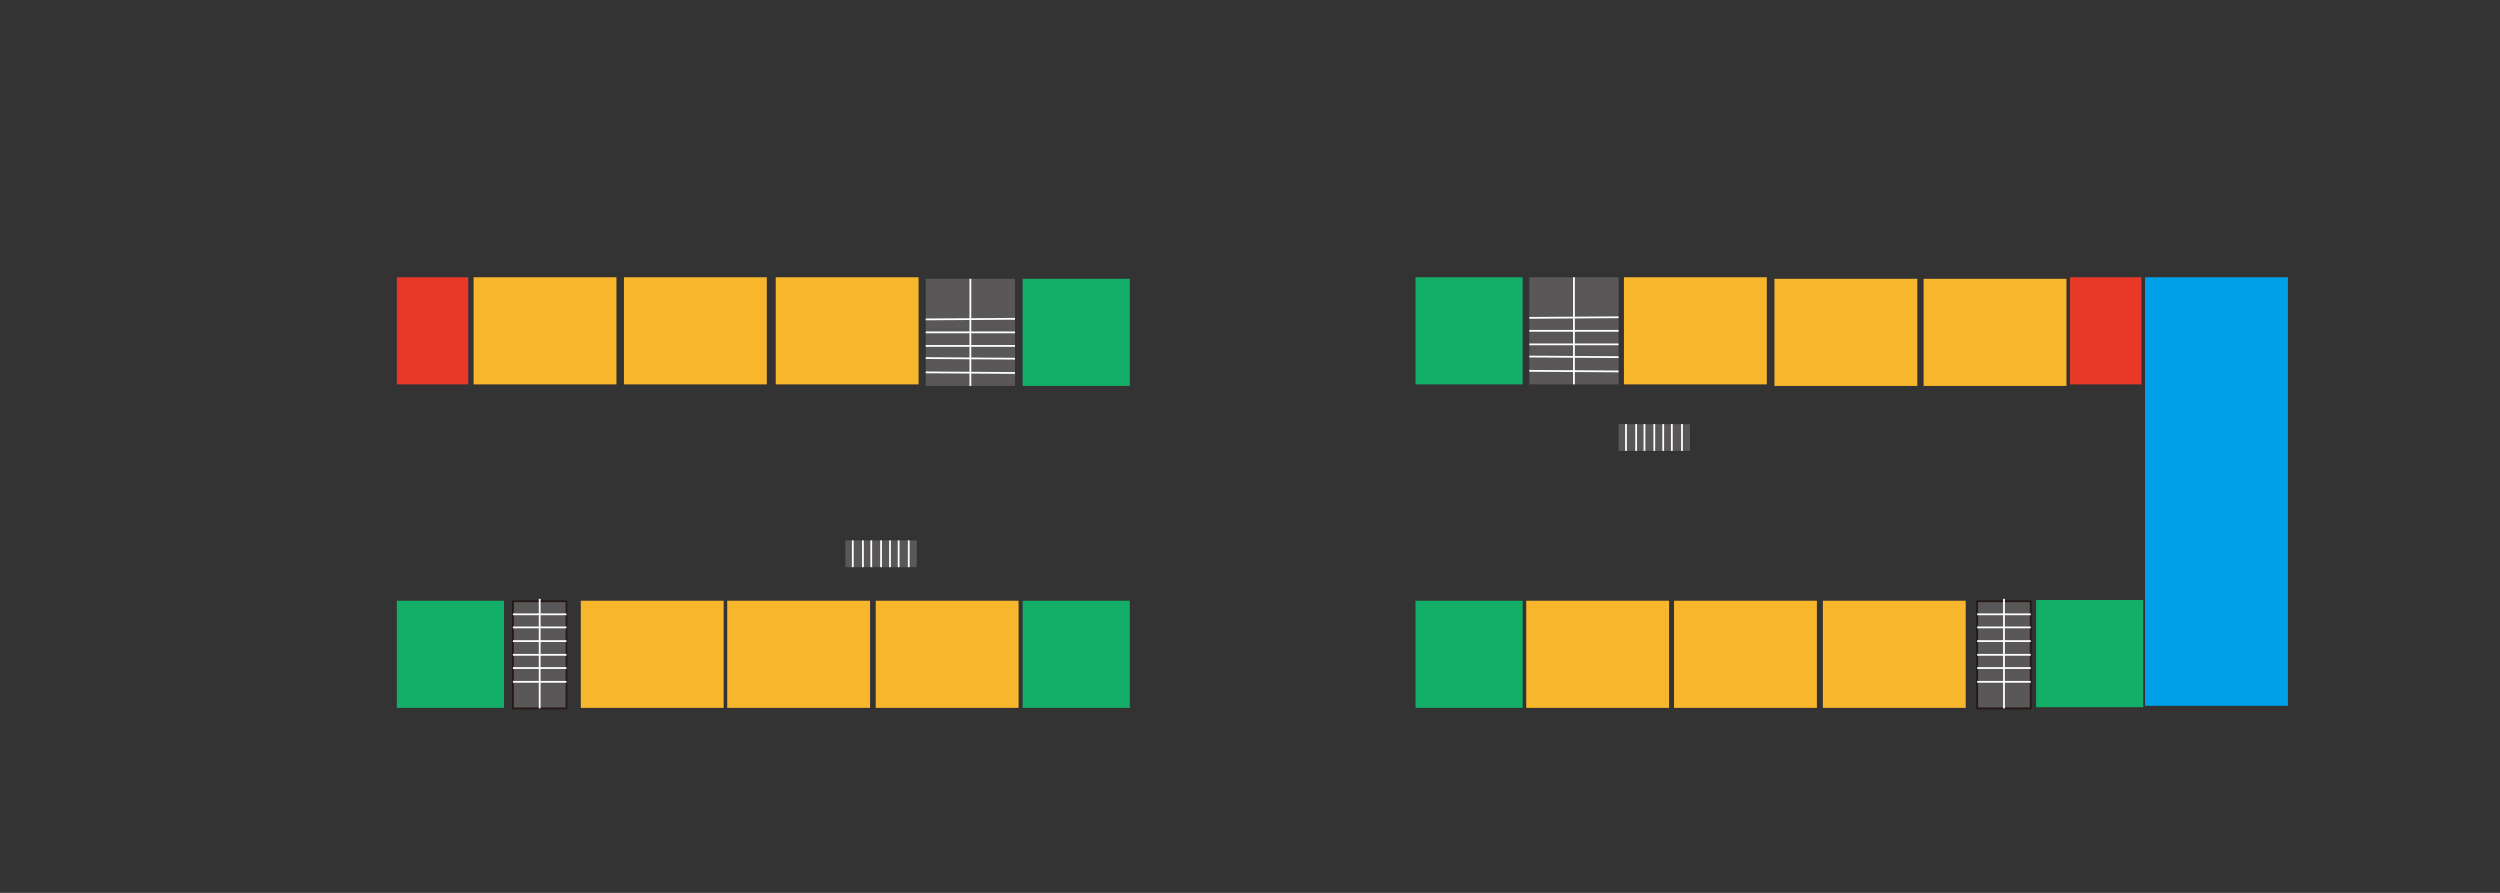<?xml version="1.0" encoding="utf-8"?>
<!-- Generator: Adobe Illustrator 16.0.0, SVG Export Plug-In . SVG Version: 6.00 Build 0)  -->
<!DOCTYPE svg PUBLIC "-//W3C//DTD SVG 1.1//EN" "http://www.w3.org/Graphics/SVG/1.1/DTD/svg11.dtd">
<svg version="1.1" id="图层_1" xmlns="http://www.w3.org/2000/svg" xmlns:xlink="http://www.w3.org/1999/xlink" x="0px" y="0px"
	 width="100%" viewBox="0 0 1400 500" enable-background="new 0 0 1400 500" xml:space="preserve">
<rect x="0" y="0" width="1400" height="500" fill="#333333" stroke="none"/>
<rect id="6" x="572.693" y="336.404" fill="#13AE67" width="60" height="60"/>
<rect id="4" x="792.692" y="336.404" fill="#13AE67" width="60" height="60"/>
<rect id="_x31_05" x="1020.806" y="336.404" fill="#F8B62D" width="80" height="60"/>
<rect id="_x31_19" x="325.249" y="336.404" fill="#F8B62D" width="80" height="60"/>
<rect id="9" x="407.249" y="336.404" fill="#F8B62D" width="80" height="59.999"/>
<rect id="_x31_07" x="937.456" y="336.405" fill="#F8B62D" width="80.001" height="60"/>
<rect id="3" x="854.692" y="336.404" fill="#F8B62D" width="80" height="60"/>
<rect id="8" x="490.407" y="336.403" fill="#F8B62D" width="80" height="60"/>
<rect id="_x31_21" x="222.22" y="336.405" fill="#13AE67" width="60" height="60"/>
<rect id="_x31_16" x="265.22" y="155.259" fill="#F8B62D" width="80" height="60"/>
<rect id="_x31_04" x="993.693" y="156.124" fill="#F8B62D" width="79.999" height="60"/>
<rect id="_x31_06" x="909.406" y="155.26" fill="#F8B62D" width="80" height="60"/>
<rect id="7" x="349.407" y="155.259" fill="#F8B62D" width="80" height="60"/>
<rect id="_x31_12" x="434.407" y="155.26" fill="#F8B62D" width="80" height="60"/>
<rect id="_x31_02" x="1077.221" y="156.124" fill="#F8B62D" width="80" height="60"/>
<rect x="222.22" y="155.259" fill="#E83828" width="40" height="60"/>
<rect x="1159.221" y="155.26" fill="#E83828" width="40" height="60"/>
<rect id="_x31_03" x="1140.22" y="336.023" fill="#13AE67" width="60" height="60"/>
<rect id="2" x="1201.221" y="155.26" fill="#00A0E9" width="80" height="240"/>
<rect id="_x31_10" x="572.693" y="156.124" fill="#13AE67" width="60" height="60"/>
<rect id="_x31_08" x="792.693" y="155.26" fill="#13AE67" width="59.999" height="60"/>
<g id="stair2">
	<rect x="518.407" y="156.124" fill="#595757" width="50" height="60"/>
	<line fill="none" x1="518.407" y1="186.124" x2="568.407" y2="186.124"/>
	<line fill="none" stroke="#FFFFFF" stroke-miterlimit="10" x1="518.407" y1="186.124" x2="568.407" y2="186.124"/>
	<line fill="none" stroke="#FFFFFF" stroke-miterlimit="10" x1="518.407" y1="200.531" x2="568.407" y2="200.864"/>
	<line fill="none" stroke="#FFFFFF" stroke-miterlimit="10" x1="518.407" y1="178.864" x2="568.407" y2="178.531"/>
	<line fill="none" stroke="#FFFFFF" stroke-miterlimit="10" x1="518.407" y1="193.709" x2="568.407" y2="193.709"/>
	<line fill="none" stroke="#FFFFFF" stroke-miterlimit="10" x1="518.407" y1="208.531" x2="568.407" y2="208.864"/>
	<line fill="none" stroke="#FFFFFF" stroke-miterlimit="10" x1="543.407" y1="156.124" x2="543.407" y2="216.124"/>
</g>
<g id="stair2_1_">
	<rect x="856.406" y="155.26" fill="#595757" width="50" height="60"/>
	<line fill="none" x1="856.406" y1="185.26" x2="906.406" y2="185.26"/>
	<line fill="none" stroke="#FFFFFF" stroke-miterlimit="10" x1="856.406" y1="185.26" x2="906.406" y2="185.26"/>
	<line fill="none" stroke="#FFFFFF" stroke-miterlimit="10" x1="856.406" y1="199.667" x2="906.406" y2="200"/>
	<line fill="none" stroke="#FFFFFF" stroke-miterlimit="10" x1="856.406" y1="178" x2="906.406" y2="177.667"/>
	<line fill="none" stroke="#FFFFFF" stroke-miterlimit="10" x1="856.406" y1="192.846" x2="906.406" y2="192.846"/>
	<line fill="none" stroke="#FFFFFF" stroke-miterlimit="10" x1="856.406" y1="207.667" x2="906.406" y2="208"/>
	<line fill="none" stroke="#FFFFFF" stroke-miterlimit="10" x1="881.406" y1="155.26" x2="881.406" y2="215.26"/>
</g>
<g id="stair3">
	<rect x="473.407" y="302.622" fill="#595757" width="40" height="15"/>
	<path fill="none" stroke="#FFFFFF" stroke-miterlimit="10" d="M477.569,317.622"/>
	<path fill="none" stroke="#FFFFFF" stroke-miterlimit="10" d="M477.569,302.622"/>
	<path fill="none" stroke="#FFFFFF" stroke-miterlimit="10" d="M481.236,302.622"/>
	<path fill="none" stroke="#FFFFFF" stroke-miterlimit="10" d="M481.236,317.622"/>
	<path fill="none" stroke="#FFFFFF" stroke-miterlimit="10" d="M485.236,302.622"/>
	<path fill="none" stroke="#FFFFFF" stroke-miterlimit="10" d="M485.236,317.622"/>
	<path fill="none" stroke="#FFFFFF" stroke-miterlimit="10" d="M488.903,317.622"/>
	<path fill="none" stroke="#FFFFFF" stroke-miterlimit="10" d="M488.903,302.622"/>
	<path fill="none" stroke="#FFFFFF" stroke-miterlimit="10" d="M491.569,317.622"/>
	<path fill="none" stroke="#FFFFFF" stroke-miterlimit="10" d="M491.903,302.622"/>
	<path fill="none" stroke="#FFFFFF" stroke-miterlimit="10" d="M496.569,317.622"/>
	<path fill="none" stroke="#FFFFFF" stroke-miterlimit="10" d="M496.569,302.622"/>
	<path fill="none" stroke="#FFFFFF" stroke-miterlimit="10" d="M501.236,317.622"/>
	<path fill="none" stroke="#FFFFFF" stroke-miterlimit="10" d="M501.236,302.622"/>
	<path fill="none" stroke="#FFFFFF" stroke-miterlimit="10" d="M505.903,317.622"/>
	<path fill="none" stroke="#FFFFFF" stroke-miterlimit="10" d="M505.903,302.622"/>
	<line fill="none" stroke="#FFFFFF" stroke-miterlimit="10" x1="493.407" y1="302.622" x2="493.407" y2="317.622"/>
	<line fill="none" stroke="#FFFFFF" stroke-miterlimit="10" x1="503.236" y1="302.622" x2="503.236" y2="317.622"/>
	<line fill="none" stroke="#FFFFFF" stroke-miterlimit="10" x1="483.236" y1="302.622" x2="483.236" y2="317.622"/>
	<line fill="none" stroke="#FFFFFF" stroke-miterlimit="10" x1="508.903" y1="302.622" x2="508.903" y2="317.622"/>
	<line fill="none" stroke="#FFFFFF" stroke-miterlimit="10" x1="498.407" y1="302.622" x2="498.407" y2="317.622"/>
	<line fill="none" stroke="#FFFFFF" stroke-miterlimit="10" x1="487.903" y1="302.622" x2="487.903" y2="317.622"/>
	<line fill="none" stroke="#FFFFFF" stroke-miterlimit="10" x1="477.569" y1="302.622" x2="477.569" y2="317.622"/>
</g>
<g id="stair3_1_">
	<rect x="906.406" y="237.5" fill="#595757" width="40" height="15"/>
	<path fill="none" stroke="#FFFFFF" stroke-miterlimit="10" d="M910.569,252.5"/>
	<path fill="none" stroke="#FFFFFF" stroke-miterlimit="10" d="M910.569,237.5"/>
	<path fill="none" stroke="#FFFFFF" stroke-miterlimit="10" d="M914.235,237.5"/>
	<path fill="none" stroke="#FFFFFF" stroke-miterlimit="10" d="M914.235,252.5"/>
	<path fill="none" stroke="#FFFFFF" stroke-miterlimit="10" d="M918.235,237.5"/>
	<path fill="none" stroke="#FFFFFF" stroke-miterlimit="10" d="M918.235,252.5"/>
	<path fill="none" stroke="#FFFFFF" stroke-miterlimit="10" d="M921.902,252.5"/>
	<path fill="none" stroke="#FFFFFF" stroke-miterlimit="10" d="M921.902,237.5"/>
	<path fill="none" stroke="#FFFFFF" stroke-miterlimit="10" d="M924.569,252.5"/>
	<path fill="none" stroke="#FFFFFF" stroke-miterlimit="10" d="M924.902,237.5"/>
	<path fill="none" stroke="#FFFFFF" stroke-miterlimit="10" d="M929.569,252.5"/>
	<path fill="none" stroke="#FFFFFF" stroke-miterlimit="10" d="M929.569,237.5"/>
	<path fill="none" stroke="#FFFFFF" stroke-miterlimit="10" d="M934.235,252.5"/>
	<path fill="none" stroke="#FFFFFF" stroke-miterlimit="10" d="M934.235,237.5"/>
	<path fill="none" stroke="#FFFFFF" stroke-miterlimit="10" d="M938.902,252.5"/>
	<path fill="none" stroke="#FFFFFF" stroke-miterlimit="10" d="M938.902,237.5"/>
	<line fill="none" stroke="#FFFFFF" stroke-miterlimit="10" x1="926.406" y1="237.5" x2="926.406" y2="252.5"/>
	<line fill="none" stroke="#FFFFFF" stroke-miterlimit="10" x1="936.235" y1="237.5" x2="936.235" y2="252.5"/>
	<line fill="none" stroke="#FFFFFF" stroke-miterlimit="10" x1="916.235" y1="237.5" x2="916.235" y2="252.5"/>
	<line fill="none" stroke="#FFFFFF" stroke-miterlimit="10" x1="941.902" y1="237.5" x2="941.902" y2="252.5"/>
	<line fill="none" stroke="#FFFFFF" stroke-miterlimit="10" x1="931.406" y1="237.5" x2="931.406" y2="252.5"/>
	<line fill="none" stroke="#FFFFFF" stroke-miterlimit="10" x1="920.902" y1="237.5" x2="920.902" y2="252.5"/>
	<line fill="none" stroke="#FFFFFF" stroke-miterlimit="10" x1="910.569" y1="237.5" x2="910.569" y2="252.5"/>
</g>
<g id="stair">
	<g id="stair1_2_">
		<rect x="287.22" y="336.701" fill="#595757" stroke="#231815" stroke-miterlimit="10" width="30" height="60"/>
		<line fill="none" stroke="#FFFFFF" stroke-miterlimit="10" x1="287.22" y1="366.701" x2="317.22" y2="366.701"/>
		<line fill="none" stroke="#FFFFFF" stroke-miterlimit="10" x1="287.22" y1="351.346" x2="317.22" y2="351.346"/>
		<line fill="none" stroke="#FFFFFF" stroke-miterlimit="10" x1="287.22" y1="359.012" x2="317.22" y2="359.012"/>
		<line fill="none" stroke="#FFFFFF" stroke-miterlimit="10" x1="287.22" y1="381.823" x2="317.22" y2="381.823"/>
		<line fill="none" stroke="#FFFFFF" stroke-miterlimit="10" x1="287.22" y1="374.1" x2="317.22" y2="374.1"/>
		<path fill="none" stroke="#FFFFFF" stroke-miterlimit="10" d="M317.22,388.678"/>
		<path fill="none" stroke="#FFFFFF" stroke-miterlimit="10" d="M287.22,388.678"/>
		<line fill="none" stroke="#FFFFFF" stroke-miterlimit="10" x1="302.22" y1="335.346" x2="302.22" y2="396.701"/>
	</g>
	<line fill="none" stroke="#FFFFFF" stroke-miterlimit="10" x1="287.22" y1="344.019" x2="317.22" y2="344.019"/>
</g>
<g id="stair_1_">
	<g id="stair1_3_">
		<rect x="1107.221" y="336.701" fill="#595757" stroke="#231815" stroke-miterlimit="10" width="30" height="60"/>
		<line fill="none" stroke="#FFFFFF" stroke-miterlimit="10" x1="1107.221" y1="366.701" x2="1137.221" y2="366.701"/>
		<line fill="none" stroke="#FFFFFF" stroke-miterlimit="10" x1="1107.221" y1="351.346" x2="1137.221" y2="351.346"/>
		<line fill="none" stroke="#FFFFFF" stroke-miterlimit="10" x1="1107.221" y1="359.012" x2="1137.221" y2="359.012"/>
		<line fill="none" stroke="#FFFFFF" stroke-miterlimit="10" x1="1107.221" y1="381.823" x2="1137.221" y2="381.823"/>
		<line fill="none" stroke="#FFFFFF" stroke-miterlimit="10" x1="1107.221" y1="374.1" x2="1137.221" y2="374.1"/>
		<path fill="none" stroke="#FFFFFF" stroke-miterlimit="10" d="M1137.221,388.678"/>
		<path fill="none" stroke="#FFFFFF" stroke-miterlimit="10" d="M1107.221,388.678"/>
		<line fill="none" stroke="#FFFFFF" stroke-miterlimit="10" x1="1122.221" y1="335.346" x2="1122.221" y2="396.701"/>
	</g>
	<line fill="none" stroke="#FFFFFF" stroke-miterlimit="10" x1="1107.221" y1="344.019" x2="1137.221" y2="344.019"/>
</g>
</svg>
